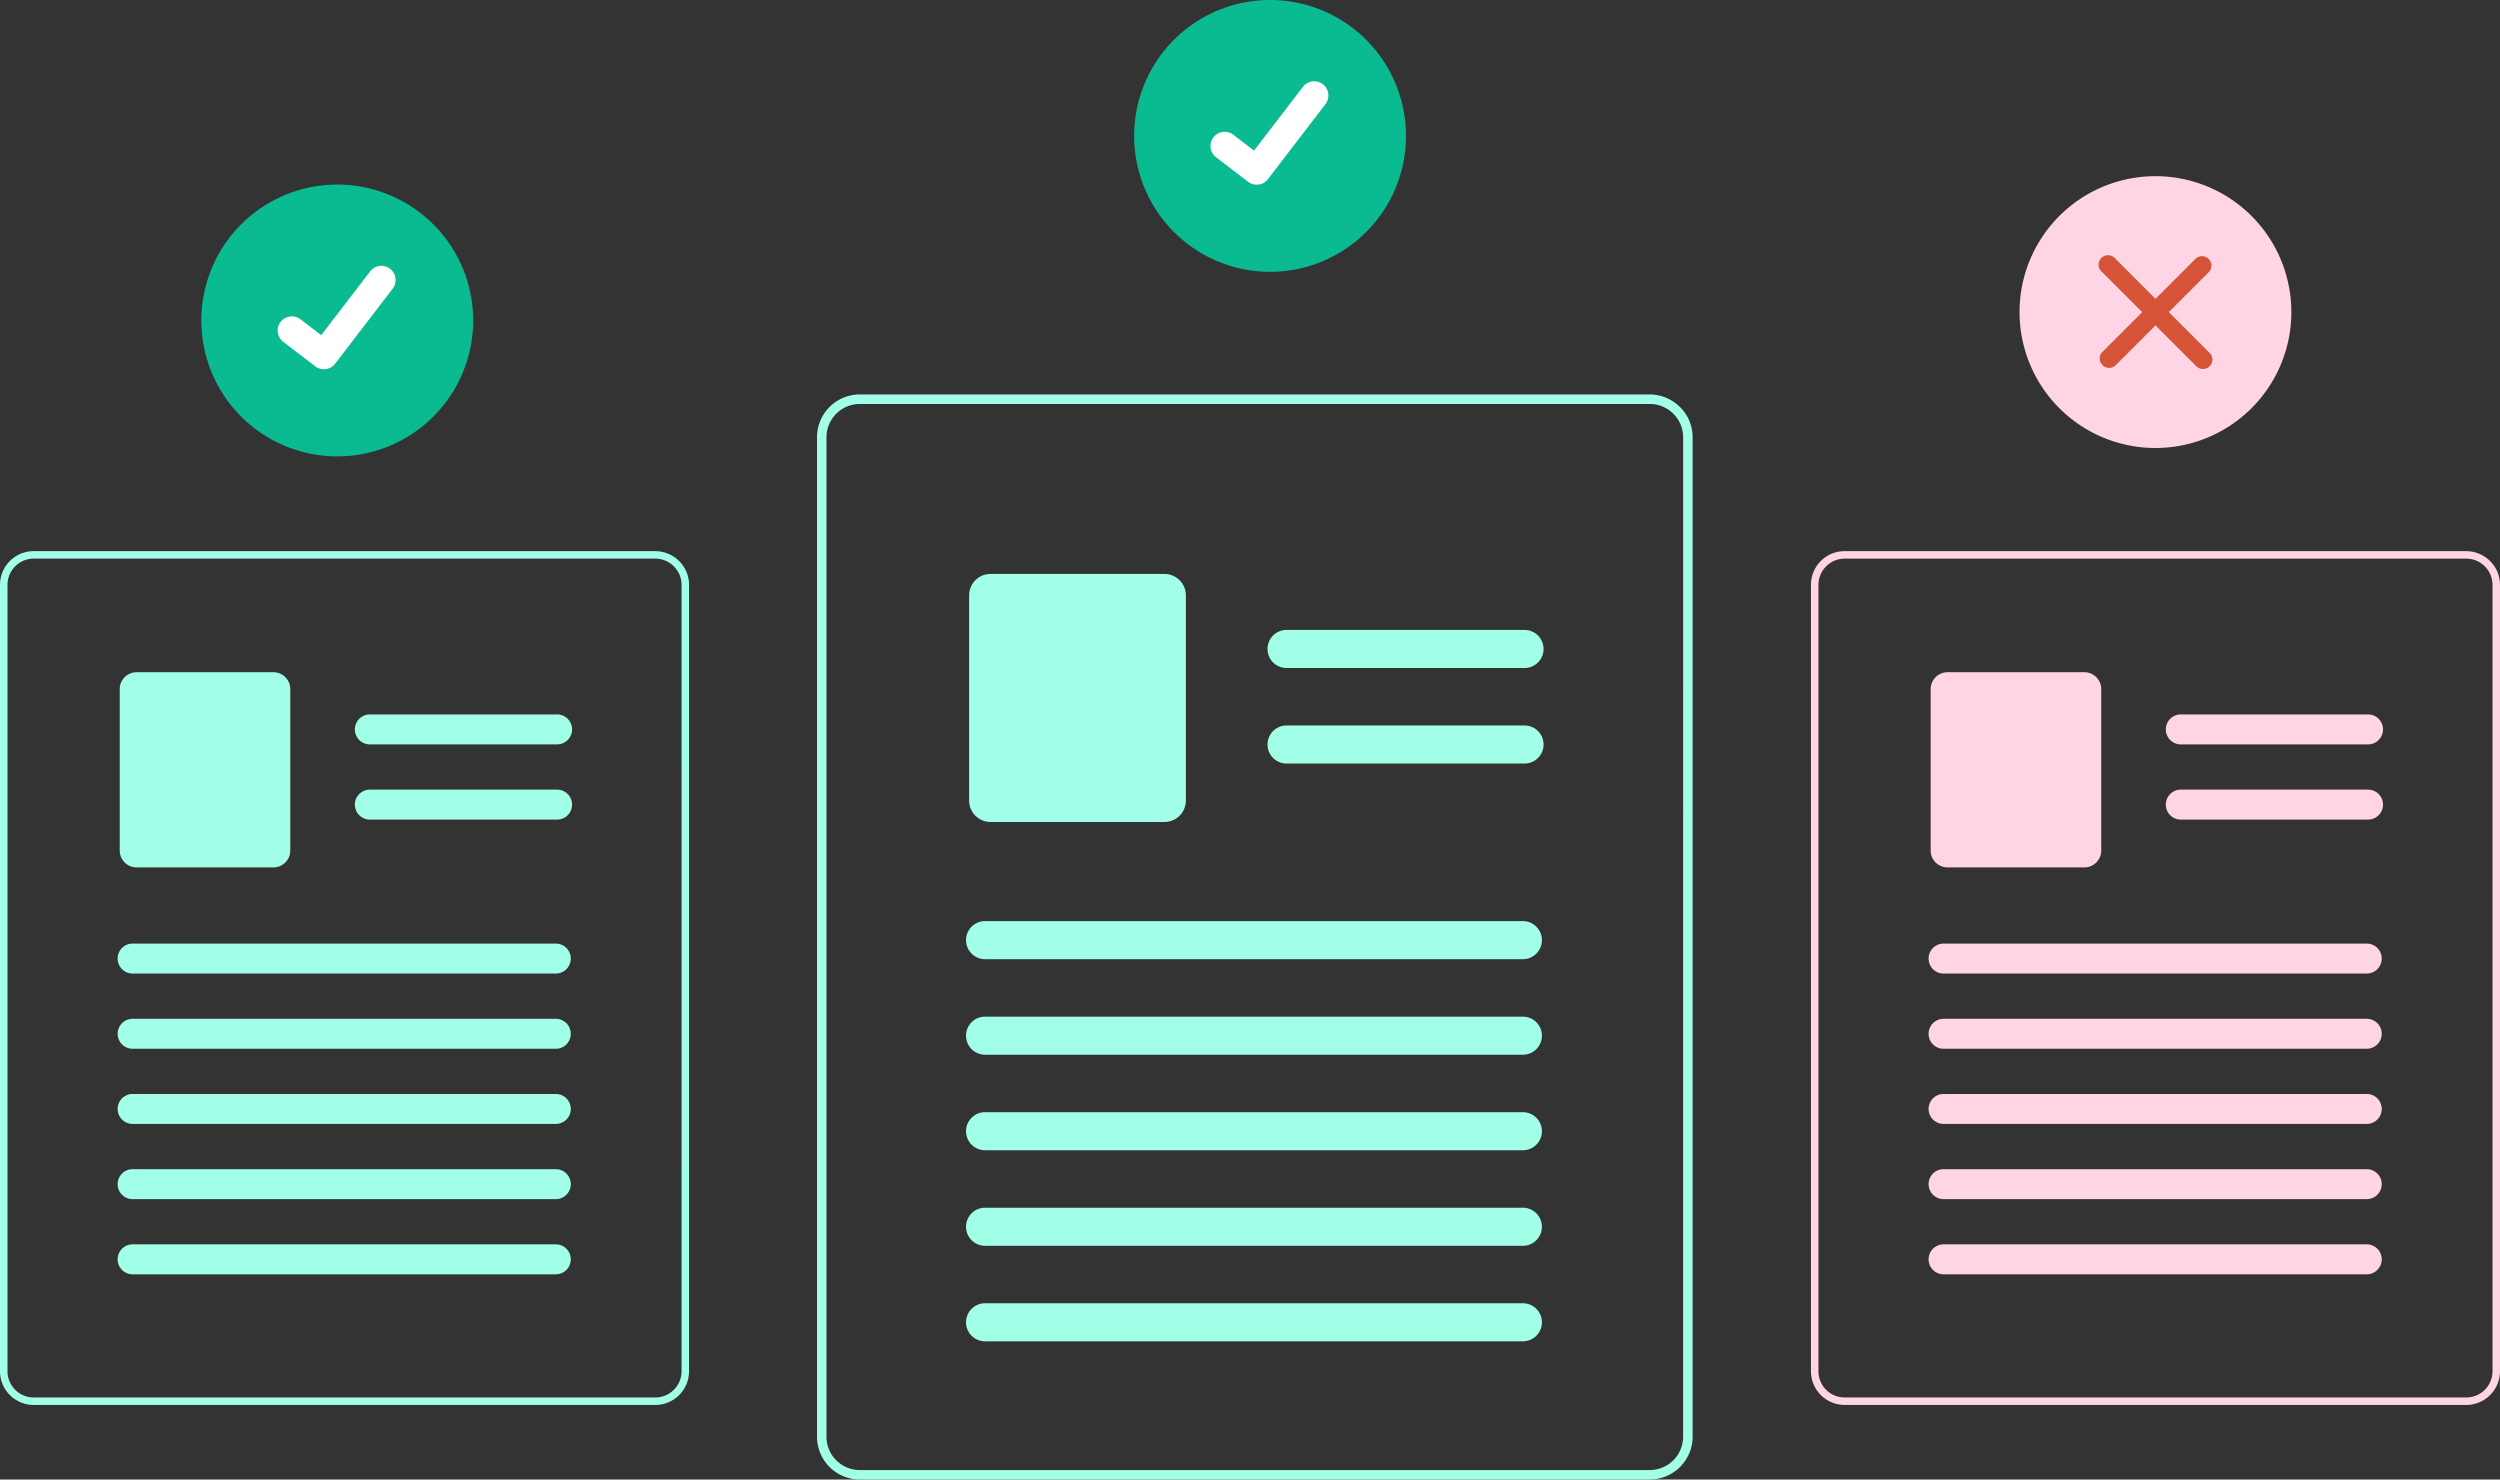 <svg xmlns="http://www.w3.org/2000/svg" width="297.999" height="176.363" viewBox="0 0 297.999 176.363">
  <rect x="0" y="0" width="297.999" height="176.363" fill="#333333" stroke="none"/>
  <g id="gov_image" transform="translate(-67.01 -72.316)">
    <g id="Group_511" data-name="Group 511" transform="translate(67.01 138.011)">
      <path id="Path_410" data-name="Path 410" d="M282.013,361.127a4.061,4.061,0,0,0-3.712-2.484H204.2a4.019,4.019,0,0,0-4.017,4.017V456.4a4.019,4.019,0,0,0,4.017,4.017h74.1a4.022,4.022,0,0,0,4.017-4.017V362.659A3.943,3.943,0,0,0,282.013,361.127Zm-.587,95.275a3.129,3.129,0,0,1-3.123,3.123H204.2a3.123,3.123,0,0,1-3.123-3.123h0V362.659a3.129,3.129,0,0,1,3.123-3.123h74.1a3.14,3.14,0,0,1,2.9,1.969,3.482,3.482,0,0,1,.117.352,3.1,3.1,0,0,1,.107.806Z" transform="translate(-200.183 -358.643)" fill="#a0ffe6"/>
      <path id="Path_411" data-name="Path 411" d="M286.541,389.557h-22.32a1.786,1.786,0,0,1,0-3.571h22.319a1.786,1.786,0,1,1,0,3.571Z" transform="translate(-220.177 -366.521)" fill="#a0ffe6"/>
      <path id="Path_412" data-name="Path 412" d="M286.541,403.367h-22.32a1.786,1.786,0,0,1,0-3.571h22.319a1.786,1.786,0,1,1,0,3.571Z" transform="translate(-220.177 -371.367)" fill="#a0ffe6"/>
      <path id="Path_413" data-name="Path 413" d="M239.528,401.912H223.217a2.011,2.011,0,0,1-2.009-2.009V380.655a2.011,2.011,0,0,1,2.009-2.009h16.311a2.011,2.011,0,0,1,2.009,2.009V399.9A2.011,2.011,0,0,1,239.528,401.912Z" transform="translate(-206.936 -364.212)" fill="#a0ffe6"/>
      <path id="Path_414" data-name="Path 414" d="M273.007,431.643H222.565a1.786,1.786,0,0,1,0-3.571h50.442a1.786,1.786,0,1,1,0,3.571Z" transform="translate(-206.798 -381.292)" fill="#a0ffe6"/>
      <path id="Path_415" data-name="Path 415" d="M273.007,445.457H222.565a1.786,1.786,0,0,1,0-3.571h50.442a1.786,1.786,0,1,1,0,3.571Z" transform="translate(-206.798 -386.14)" fill="#a0ffe6"/>
      <path id="Path_416" data-name="Path 416" d="M273.007,459.262H222.565a1.786,1.786,0,0,1,0-3.571h50.442a1.786,1.786,0,1,1,0,3.571Z" transform="translate(-206.798 -390.985)" fill="#a0ffe6"/>
      <path id="Path_417" data-name="Path 417" d="M273.007,473.075H222.565a1.786,1.786,0,0,1,0-3.571h50.442a1.786,1.786,0,1,1,0,3.571Z" transform="translate(-206.798 -395.833)" fill="#a0ffe6"/>
      <path id="Path_418" data-name="Path 418" d="M273.007,486.881H222.565a1.786,1.786,0,0,1,0-3.571h50.442a1.786,1.786,0,1,1,0,3.571Z" transform="translate(-206.798 -400.679)" fill="#a0ffe6"/>
    </g>
    <g id="Group_514" data-name="Group 514" transform="translate(282.874 138.011)">
      <path id="Path_410-2" data-name="Path 410" d="M282.013,361.127a4.061,4.061,0,0,0-3.712-2.484H204.2a4.019,4.019,0,0,0-4.017,4.017V456.4a4.019,4.019,0,0,0,4.017,4.017h74.1a4.022,4.022,0,0,0,4.017-4.017V362.659A3.943,3.943,0,0,0,282.013,361.127Zm-.587,95.275a3.129,3.129,0,0,1-3.123,3.123H204.2a3.123,3.123,0,0,1-3.123-3.123h0V362.659a3.129,3.129,0,0,1,3.123-3.123h74.1a3.14,3.14,0,0,1,2.9,1.969,3.482,3.482,0,0,1,.117.352,3.1,3.1,0,0,1,.107.806Z" transform="translate(-200.183 -358.643)" fill="#ffd5e5"/>
      <path id="Path_411-2" data-name="Path 411" d="M286.541,389.557h-22.32a1.786,1.786,0,0,1,0-3.571h22.319a1.786,1.786,0,1,1,0,3.571Z" transform="translate(-220.177 -366.521)" fill="#ffd5e5"/>
      <path id="Path_412-2" data-name="Path 412" d="M286.541,403.367h-22.32a1.786,1.786,0,0,1,0-3.571h22.319a1.786,1.786,0,1,1,0,3.571Z" transform="translate(-220.177 -371.367)" fill="#ffd5e5"/>
      <path id="Path_413-2" data-name="Path 413" d="M239.528,401.912H223.217a2.011,2.011,0,0,1-2.009-2.009V380.655a2.011,2.011,0,0,1,2.009-2.009h16.311a2.011,2.011,0,0,1,2.009,2.009V399.9A2.011,2.011,0,0,1,239.528,401.912Z" transform="translate(-206.936 -364.212)" fill="#ffd5e5"/>
      <path id="Path_414-2" data-name="Path 414" d="M273.007,431.643H222.565a1.786,1.786,0,0,1,0-3.571h50.442a1.786,1.786,0,1,1,0,3.571Z" transform="translate(-206.798 -381.292)" fill="#ffd5e5"/>
      <path id="Path_415-2" data-name="Path 415" d="M273.007,445.457H222.565a1.786,1.786,0,0,1,0-3.571h50.442a1.786,1.786,0,1,1,0,3.571Z" transform="translate(-206.798 -386.14)" fill="#ffd5e5"/>
      <path id="Path_416-2" data-name="Path 416" d="M273.007,459.262H222.565a1.786,1.786,0,0,1,0-3.571h50.442a1.786,1.786,0,1,1,0,3.571Z" transform="translate(-206.798 -390.985)" fill="#ffd5e5"/>
      <path id="Path_417-2" data-name="Path 417" d="M273.007,473.075H222.565a1.786,1.786,0,0,1,0-3.571h50.442a1.786,1.786,0,1,1,0,3.571Z" transform="translate(-206.798 -395.833)" fill="#ffd5e5"/>
      <path id="Path_418-2" data-name="Path 418" d="M273.007,486.881H222.565a1.786,1.786,0,0,1,0-3.571h50.442a1.786,1.786,0,1,1,0,3.571Z" transform="translate(-206.798 -400.679)" fill="#ffd5e5"/>
    </g>
    <g id="Group_509" data-name="Group 509" transform="translate(164.391 66.62)">
      <g id="Group_507" data-name="Group 507" transform="translate(37.81 5.696)">
        <path id="Ellipse_44" data-name="Ellipse 44" d="M16.2,0A16.2,16.2,0,1,1,0,16.2,16.2,16.2,0,0,1,16.2,0Z" fill="#0abb92"/>
        <path id="Path_395" data-name="Path 395" d="M463.047,347.736a1.681,1.681,0,0,1-1.011-.336l-.018-.014-3.808-2.913a1.692,1.692,0,1,1,2.059-2.686l2.467,1.892,5.829-7.6a1.692,1.692,0,0,1,2.372-.313h0l-.036.05.037-.05a1.694,1.694,0,0,1,.313,2.372l-6.856,8.94a1.693,1.693,0,0,1-1.346.66Z" transform="translate(-448.448 -325.726)" fill="#fff"/>
      </g>
      <g id="Group_508" data-name="Group 508" transform="translate(0 52.715)">
        <path id="Path_336" data-name="Path 336" d="M496.455,425.345a5.159,5.159,0,0,0-4.718-3.157H397.567a5.107,5.107,0,0,0-5.1,5.1V546.428a5.108,5.108,0,0,0,5.1,5.1h94.174a5.112,5.112,0,0,0,5.1-5.1V427.294a5.013,5.013,0,0,0-.387-1.948Zm-.747,121.083a3.976,3.976,0,0,1-3.971,3.971H397.567a3.972,3.972,0,0,1-3.971-3.97V427.294a3.977,3.977,0,0,1,3.971-3.971h94.174a3.991,3.991,0,0,1,3.686,2.5,4.429,4.429,0,0,1,.149.448,3.937,3.937,0,0,1,.136,1.025Z" transform="translate(-392.462 -422.189)" fill="#a0ffe6"/>
        <path id="Path_337" data-name="Path 337" d="M502.213,461.476H473.848a2.269,2.269,0,1,1,0-4.539h28.366a2.269,2.269,0,1,1,0,4.539Z" transform="translate(-417.872 -428.867)" fill="#a0ffe6"/>
        <path id="Path_338" data-name="Path 338" d="M502.213,479.026H473.848a2.269,2.269,0,0,1,0-4.539h28.366a2.269,2.269,0,1,1,0,4.539Z" transform="translate(-417.872 -435.029)" fill="#a0ffe6"/>
        <path id="Path_339" data-name="Path 339" d="M442.466,477.177H421.736a2.556,2.556,0,0,1-2.553-2.553V450.162a2.556,2.556,0,0,1,2.553-2.553h20.729a2.556,2.556,0,0,1,2.553,2.553v24.462a2.556,2.556,0,0,1-2.553,2.553Z" transform="translate(-401.044 -426.215)" fill="#a0ffe6"/>
        <path id="Path_340" data-name="Path 340" d="M485.013,514.962H420.908a2.269,2.269,0,0,1,0-4.539h64.106a2.269,2.269,0,0,1,0,4.539Z" transform="translate(-400.869 -447.647)" fill="#a0ffe6"/>
        <path id="Path_341" data-name="Path 341" d="M485.013,532.512H420.908a2.269,2.269,0,1,1,0-4.539h64.106a2.269,2.269,0,1,1,0,4.539Z" transform="translate(-400.869 -453.809)" fill="#a0ffe6"/>
        <path id="Path_342" data-name="Path 342" d="M485.013,550.062H420.908a2.269,2.269,0,1,1,0-4.539h64.106a2.269,2.269,0,1,1,0,4.539Z" transform="translate(-400.869 -459.971)" fill="#a0ffe6"/>
        <path id="Path_343" data-name="Path 343" d="M485.013,567.612H420.908a2.269,2.269,0,1,1,0-4.539h64.106a2.269,2.269,0,1,1,0,4.539Z" transform="translate(-400.869 -466.133)" fill="#a0ffe6"/>
        <path id="Path_344" data-name="Path 344" d="M485.013,585.162H420.908a2.269,2.269,0,1,1,0-4.539h64.106a2.269,2.269,0,0,1,0,4.539Z" transform="translate(-400.869 -472.295)" fill="#a0ffe6"/>
      </g>
    </g>
    <g id="Group_17431" data-name="Group 17431" transform="translate(307.738 93.316)">
      <path id="Ellipse_44-2" data-name="Ellipse 44" d="M16.2,0A16.2,16.2,0,1,1,0,16.2,16.2,16.2,0,0,1,16.2,0Z" fill="#ffd5e5"/>
      <path id="Icon_ionic-ios-close" data-name="Icon ionic-ios-close" d="M19.589,18l4.8-4.8A1.124,1.124,0,0,0,22.8,11.616l-4.8,4.8-4.8-4.8A1.124,1.124,0,1,0,11.616,13.2l4.8,4.8-4.8,4.8A1.124,1.124,0,0,0,13.2,24.384l4.8-4.8,4.8,4.8A1.124,1.124,0,1,0,24.384,22.8Z" transform="translate(-1.795 -1.796)" fill="#d55438"/>
    </g>
    <g id="Group_17432" data-name="Group 17432" transform="translate(91.01 94.316)">
      <path id="Ellipse_44-3" data-name="Ellipse 44" d="M16.2,0A16.2,16.2,0,1,1,0,16.2,16.2,16.2,0,0,1,16.2,0Z" fill="#0abb92"/>
      <path id="Path_395-2" data-name="Path 395" d="M463.047,347.736a1.681,1.681,0,0,1-1.011-.336l-.018-.014-3.808-2.913a1.692,1.692,0,1,1,2.059-2.686l2.467,1.892,5.829-7.6a1.692,1.692,0,0,1,2.372-.313h0l-.036.05.037-.05a1.694,1.694,0,0,1,.313,2.372l-6.856,8.94a1.693,1.693,0,0,1-1.346.66Z" transform="translate(-448.448 -325.726)" fill="#fff"/>
    </g>
  </g>
</svg>
